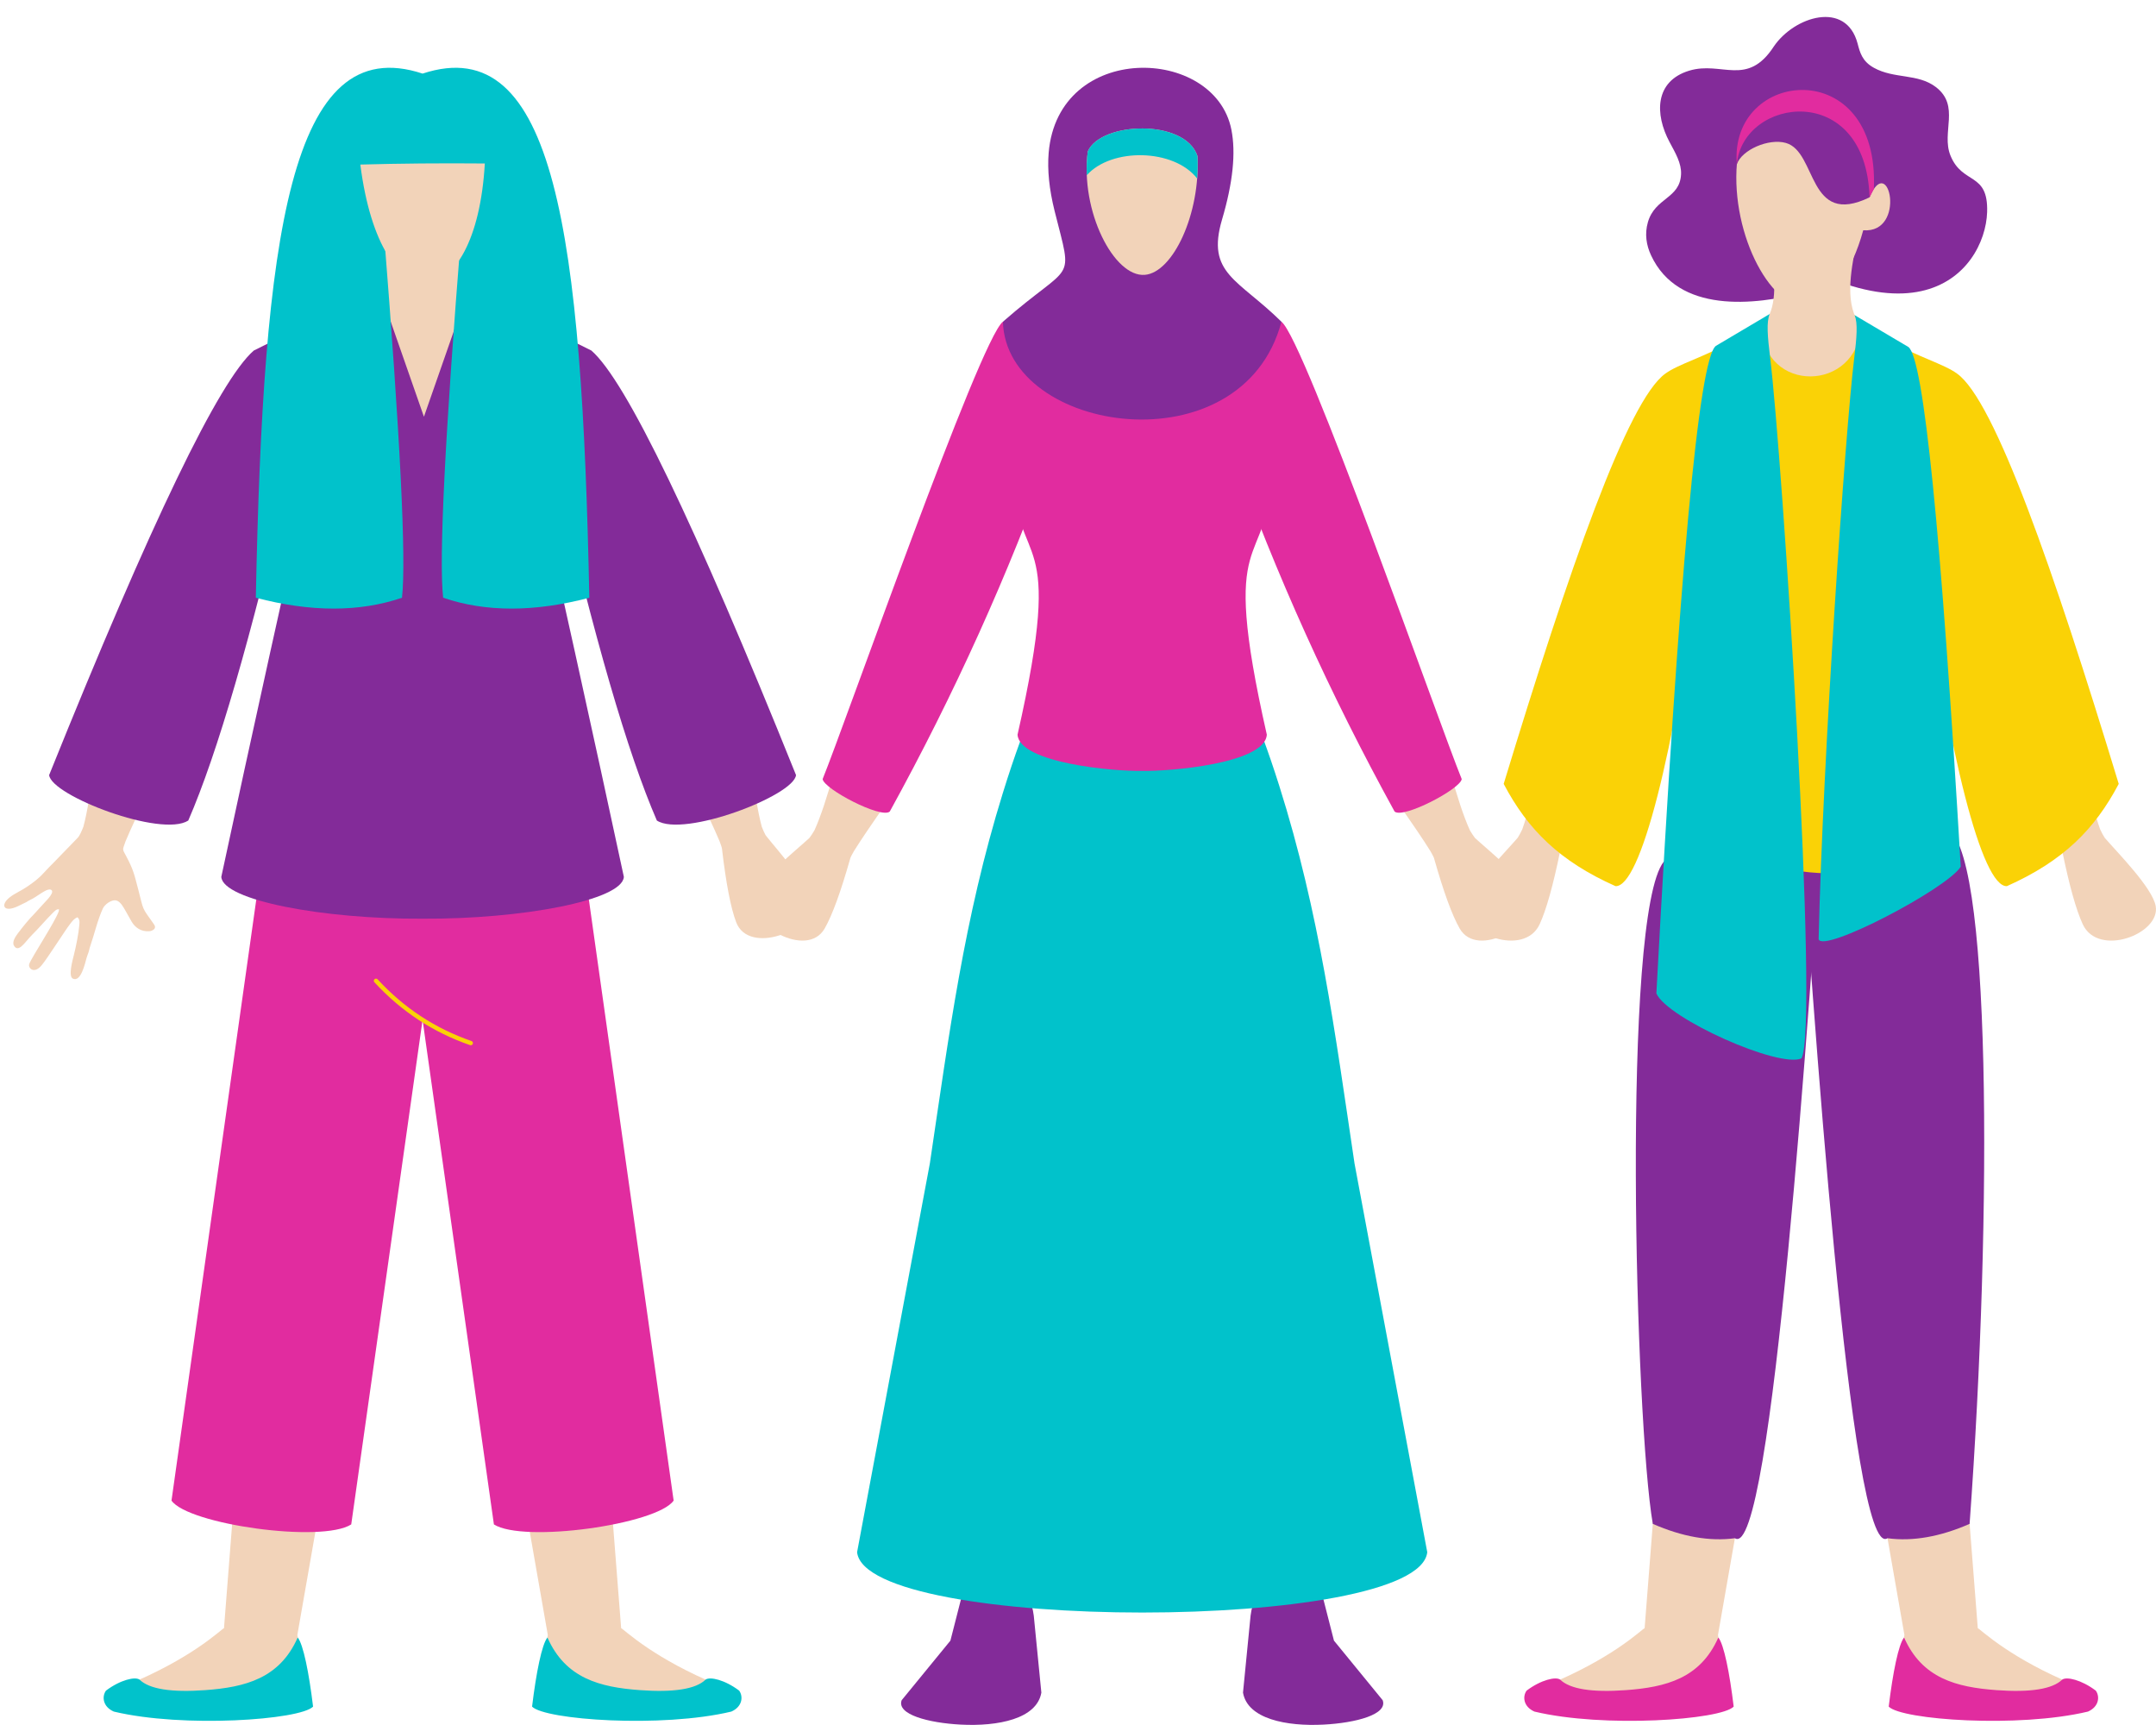 <?xml version="1.0" encoding="UTF-8"?><svg xmlns="http://www.w3.org/2000/svg" xmlns:xlink="http://www.w3.org/1999/xlink" height="325.0" preserveAspectRatio="xMidYMid meet" version="1.0" viewBox="-0.8 -3.2 406.3 325.0" width="406.3" zoomAndPan="magnify"><defs><clipPath id="a"><path d="M 286 305 L 326 305 L 326 321.82 L 286 321.82 Z M 286 305"/></clipPath><clipPath id="b"><path d="M 355 305 L 395 305 L 395 321.82 L 355 321.82 Z M 355 305"/></clipPath><clipPath id="c"><path d="M 169 287 L 196 287 L 196 321.82 L 169 321.82 Z M 169 287"/></clipPath><clipPath id="d"><path d="M 233 287 L 260 287 L 260 321.82 L 233 321.82 Z M 233 287"/></clipPath><clipPath id="e"><path d="M 99 305 L 139 305 L 139 321.82 L 99 321.82 Z M 99 305"/></clipPath><clipPath id="f"><path d="M 18 305 L 59 305 L 59 321.82 L 18 321.82 Z M 18 305"/></clipPath><clipPath id="g"><path d="M 382 142 L 405.5 142 L 405.5 175 L 382 175 Z M 382 142"/></clipPath></defs><g><g id="change1_1"><path d="M 312.215 264.25 C 324.375 262.75 330.457 262.004 330.457 262.004 C 325.457 290.57 322.957 304.855 322.957 304.855 C 324.016 313.016 324.547 317.098 324.547 317.098 C 323.223 321.363 294.695 320.895 289.449 318.648 C 287.602 317.859 286.852 315.113 290.984 314.242 C 296.793 311.84 301.047 309.379 303.969 307.43 C 307.504 305.074 309.09 303.469 309.129 303.629 C 311.184 277.375 312.215 264.25 312.215 264.25" fill="#f2d3b9" fill-rule="evenodd"/></g><g clip-path="url(#a)" id="change2_1"><path d="M 325.914 318.375 C 325.145 311.992 324.078 306.664 323.023 305.352 C 319.617 313.07 313.133 314.719 305.609 315.27 C 299.188 315.738 295.055 315.074 293.211 313.285 C 292.402 312.703 289.633 313.297 286.891 315.363 C 286.094 316.473 286.273 318.387 288.367 319.312 C 301.484 322.449 323.496 320.879 325.914 318.375" fill="#e12c9f" fill-rule="evenodd"/></g><g id="change1_2"><path d="M 368.832 264.25 C 356.668 262.75 350.59 262.004 350.59 262.004 C 355.586 290.57 358.086 304.855 358.086 304.855 C 357.027 313.016 356.496 317.098 356.496 317.098 C 357.824 321.363 386.348 320.895 391.598 318.648 C 393.445 317.859 394.195 315.113 390.062 314.242 C 384.25 311.84 379.996 309.379 377.078 307.43 C 373.543 305.074 371.957 303.469 371.918 303.629 C 369.859 277.375 368.832 264.25 368.832 264.25" fill="#f2d3b9" fill-rule="evenodd"/></g><g clip-path="url(#b)" id="change2_2"><path d="M 355.129 318.375 C 355.902 311.992 356.969 306.664 358.023 305.352 C 361.43 313.07 367.91 314.719 375.438 315.27 C 381.859 315.738 385.992 315.074 387.832 313.285 C 388.645 312.703 391.414 313.297 394.152 315.363 C 394.949 316.473 394.773 318.387 392.68 319.312 C 379.562 322.449 357.551 320.879 355.129 318.375" fill="#e12c9f" fill-rule="evenodd"/></g><g id="change3_3"><path d="M 312.738 159.164 C 329.73 147.824 343.051 144.434 343.051 144.434 C 340.262 185.051 333.141 291.199 326.145 286.648 C 321.398 287.281 316.242 286.379 310.672 283.941 C 307.391 265.227 304.742 169.18 312.738 159.164" fill="#832b99" fill-rule="evenodd"/></g><g id="change3_4"><path d="M 365.727 152.871 C 348.734 141.531 337.992 144.434 337.992 144.434 C 340.785 185.051 347.902 291.199 354.902 286.648 C 359.645 287.281 364.805 286.379 370.375 283.941 C 374.656 225.332 374.539 154.723 365.727 152.871" fill="#832b99" fill-rule="evenodd"/></g><g id="change4_1"><path d="M 331.137 58.191 C 324.262 103.594 323.613 137.059 329.195 158.582 C 337.582 161.719 346.02 162.195 354.496 160.012 C 363.355 108.168 361.422 73.555 348.695 56.176 C 336.988 57.52 331.137 58.191 331.137 58.191" fill="#fad206" fill-rule="evenodd"/></g><g id="change1_3"><path d="M 276.203 153.258 C 274.988 150.57 273.82 146.922 272.668 142.816 C 269.027 145.594 266.707 146.863 263.316 149.062 C 265.434 152.129 267.383 154.949 268.785 157.211 C 269.152 157.902 269.359 158.227 269.438 158.488 C 271.238 164.848 272.852 169.27 274.277 171.758 C 277.609 177.574 288.906 171.023 287.566 165.926 C 286.688 162.578 279.762 157.105 277.172 154.711 C 276.891 154.363 276.559 153.852 276.203 153.258" fill="#f2d3b9" fill-rule="evenodd"/></g><g id="change1_4"><path d="M 152.684 153.258 C 153.898 150.57 155.07 146.922 156.219 142.816 C 159.859 145.594 162.184 146.863 165.57 149.062 C 163.453 152.129 161.508 154.949 160.102 157.211 C 159.734 157.902 159.527 158.227 159.449 158.488 C 157.648 164.848 156.035 169.27 154.609 171.758 C 151.277 177.574 139.984 171.023 141.32 165.926 C 142.203 162.578 149.125 157.105 151.719 154.711 C 151.996 154.363 152.332 153.852 152.684 153.258" fill="#f2d3b9" fill-rule="evenodd"/></g><g clip-path="url(#c)" id="change3_1"><path d="M 182.996 287.582 C 189.699 291.527 193.375 296.086 194.016 301.25 C 194.969 310.91 195.445 315.738 195.445 315.738 C 194.59 320.691 187.273 322.133 180.246 321.766 C 174.18 321.449 168.121 319.855 169.121 317.168 C 175.242 309.688 178.305 305.945 178.305 305.945 C 181.434 293.699 182.996 287.582 182.996 287.582" fill="#832b99" fill-rule="evenodd"/></g><g clip-path="url(#d)" id="change3_2"><path d="M 245.891 287.582 C 239.188 291.527 235.512 296.086 234.871 301.25 C 233.918 310.91 233.445 315.738 233.445 315.738 C 234.297 320.691 241.613 322.133 248.641 321.766 C 254.707 321.449 260.766 319.855 259.766 317.168 C 253.645 309.688 250.586 305.945 250.586 305.945 C 247.453 293.699 245.891 287.582 245.891 287.582" fill="#832b99" fill-rule="evenodd"/></g><g id="change5_2"><path d="M 219.727 111.148 C 219.926 113.738 220.117 116.297 220.309 118.84 L 234.156 128.391 C 236.152 132.777 238.188 138.262 240.27 144.844 C 247.875 168.898 250.762 191.191 254.461 216.031 C 263.984 266.91 268.168 289.281 268.168 289.281 C 266.52 304.438 162.367 304.438 160.719 289.281 C 160.719 289.281 164.906 266.91 174.43 216.031 C 178.051 191.703 180.871 169.809 188.188 146.219 C 190.418 139.023 192.598 133.082 194.73 128.391 L 208.578 118.84 C 208.77 116.297 208.961 113.738 209.16 111.148 L 214.445 114.793 L 219.727 111.148" fill="#01c2cb" fill-rule="evenodd"/></g><g id="change2_3"><path d="M 240.688 57.422 C 229.742 56.891 226.648 67.75 231.402 81.973 C 239.613 104.961 249.816 127.543 262.012 149.719 C 263.641 151.137 274.488 145.426 274.66 143.594 C 270.566 133.582 245.047 60.703 240.688 57.422" fill="#e12c9f" fill-rule="evenodd"/></g><g id="change2_4"><path d="M 188.199 57.422 C 199.145 56.891 202.238 67.75 197.484 81.973 C 189.277 104.961 179.074 127.543 166.879 149.719 C 165.25 151.137 154.398 145.426 154.227 143.594 C 158.32 133.582 183.84 60.703 188.199 57.422" fill="#e12c9f" fill-rule="evenodd"/></g><g id="change1_5"><path d="M 113.172 264.25 C 101.012 262.75 94.93 262.004 94.93 262.004 C 99.93 290.57 102.43 304.855 102.43 304.855 C 101.371 313.016 100.84 317.098 100.84 317.098 C 102.164 321.363 130.691 320.895 135.938 318.648 C 137.785 317.859 138.535 315.113 134.402 314.242 C 128.594 311.84 124.34 309.379 121.422 307.43 C 117.883 305.074 116.297 303.469 116.258 303.629 C 114.203 277.375 113.172 264.25 113.172 264.25" fill="#f2d3b9" fill-rule="evenodd"/></g><g id="change1_6"><path d="M 44.492 264.25 C 56.656 262.75 62.738 262.004 62.738 262.004 C 57.738 290.57 55.238 304.855 55.238 304.855 C 56.297 313.016 56.828 317.098 56.828 317.098 C 55.504 321.363 26.977 320.895 21.73 318.648 C 19.883 317.859 19.133 315.113 23.266 314.242 C 29.074 311.84 33.328 309.379 36.246 307.43 C 39.785 305.074 41.367 303.469 41.41 303.629 C 43.465 277.375 44.492 264.25 44.492 264.25" fill="#f2d3b9" fill-rule="evenodd"/></g><g id="change2_5"><path d="M 50.289 146.508 C 67.652 146.285 78.398 151.727 82.531 162.832 C 71.105 243.641 65.391 284.043 65.391 284.043 C 59.832 287.598 34.668 284.059 31.52 279.555 C 44.035 190.859 50.289 146.508 50.289 146.508" fill="#e12c9f" fill-rule="evenodd"/></g><g id="change2_6"><path d="M 107.379 146.508 C 90.016 146.285 79.27 151.727 75.137 162.832 C 86.562 243.641 92.277 284.043 92.277 284.043 C 97.832 287.598 123 284.059 126.148 279.555 C 113.633 190.859 107.379 146.508 107.379 146.508" fill="#e12c9f" fill-rule="evenodd"/></g><g clip-path="url(#e)" id="change5_7"><path d="M 99.469 318.375 C 100.242 311.992 101.309 306.664 102.363 305.352 C 105.77 313.07 112.254 314.719 119.777 315.27 C 126.199 315.738 130.336 315.074 132.176 313.285 C 132.984 312.703 135.754 313.297 138.496 315.363 C 139.293 316.473 139.113 318.387 137.02 319.312 C 123.902 322.449 101.891 320.879 99.469 318.375" fill="#01c2cb" fill-rule="evenodd"/></g><path d="M 700.586 1402.106 C 750.781 1347.653 810.273 1308.552 879.141 1284.763" fill="none" stroke="#fad206" stroke-linecap="round" stroke-linejoin="round" stroke-miterlimit="22.926" stroke-width="8.187" transform="matrix(.1 0 0 -.1 0 321.82)"/><g id="change1_7"><path d="M 142.766 152.609 C 141.992 149.762 141.414 145.973 140.93 141.738 C 136.895 143.902 134.402 144.789 130.707 146.422 C 132.312 149.785 133.785 152.879 134.812 155.336 C 135.066 156.074 135.219 156.43 135.254 156.699 C 136.023 163.262 136.914 167.887 137.93 170.566 C 140.297 176.84 152.484 172.164 151.973 166.918 C 151.637 163.473 145.668 156.969 143.488 154.195 C 143.27 153.809 143.02 153.246 142.766 152.609" fill="#f2d3b9" fill-rule="evenodd"/></g><g id="change1_8"><path d="M 14.906 152.609 C 15.676 149.762 16.254 145.973 16.738 141.738 C 20.773 143.902 23.266 144.789 26.961 146.422 C 25.355 149.785 23.883 152.879 22.855 155.336 C 22.262 157.078 22.211 156.668 22.98 158.125 C 24.32 160.648 24.484 161.469 25.246 164.379 C 26.352 168.59 25.793 167.531 28.23 170.992 C 28.816 171.82 27.867 172.23 27.328 172.27 C 25.828 172.379 24.672 171.629 23.988 170.43 L 22.82 168.363 C 22.508 167.836 21.953 166.758 21.223 166.508 C 20.25 166.172 18.91 167.266 18.59 167.973 C 17.551 170.242 17.008 172.785 16.195 175.109 C 16.031 175.57 16.047 175.762 15.902 176.188 C 15.777 176.547 15.613 176.945 15.512 177.309 C 15.238 178.266 14.449 181.938 12.93 181.199 C 12.043 180.77 12.844 177.848 13.098 176.84 C 13.52 175.176 13.992 172.84 14.141 171.168 C 14.215 170.371 14.219 170.082 13.797 169.633 C 13.227 169.863 12.91 170.262 12.496 170.789 C 12.109 171.277 11.762 171.812 11.422 172.301 C 10.402 173.773 8.277 177.121 7.129 178.586 C 5.637 180.488 4.453 179.203 4.707 178.461 C 5.152 177.172 9.566 170.562 10.277 168.496 C 10.34 168.324 10.258 168.414 10.328 168.145 C 9.883 168.031 9.492 168.477 9.055 168.91 C 7.863 170.09 6.484 171.746 5.254 172.941 C 5.059 173.137 4.887 173.332 4.715 173.52 C 3.855 174.445 2.621 176.375 1.828 174.98 C 1.395 174.223 2.246 173.098 2.652 172.559 C 3.508 171.43 4.613 170.051 5.574 169.09 L 7.613 166.859 C 8.094 166.336 9.695 164.754 8.73 164.422 C 8.211 164.242 7.07 165.039 6.641 165.316 C 5.859 165.812 5.602 166.035 4.727 166.453 C 4.484 166.57 4.434 166.621 4.215 166.758 L 2.707 167.496 C -0.172 168.902 -0.797 167.305 1.039 165.875 C 2.043 165.094 3.02 164.75 4.297 163.887 C 7.168 161.938 7.113 161.488 9.211 159.445 L 13.449 155.07 C 13.637 154.879 13.73 154.801 13.922 154.578 C 14.195 154.262 14.543 153.516 14.906 152.609" fill="#f2d3b9" fill-rule="evenodd"/></g><g id="change3_5"><path d="M 40.906 162.023 C 41.16 166.449 60.172 170.02 78.836 169.906 C 97.5 170.02 116.508 166.449 116.766 162.023 C 111.406 136.977 104.469 105.551 95.953 67.75 C 93.609 62.566 87.996 57.77 79.113 53.359 L 79.09 53.098 L 78.836 53.223 L 78.578 53.098 L 78.555 53.359 C 69.676 57.77 64.062 62.566 61.719 67.75 C 53.203 105.551 46.266 136.977 40.906 162.023" fill="#832b99" fill-rule="evenodd"/></g><g id="change3_6"><path d="M 66.41 53.465 C 57.91 75.23 53.656 86.113 53.656 86.113 C 46.5 116.992 40.176 138.758 34.68 151.414 C 29.617 154.684 8.84 146.727 8.461 142.844 C 27.652 95.176 40.508 68.512 47.027 62.852 C 55.57 58.578 62.031 55.449 66.41 53.465" fill="#832b99" fill-rule="evenodd"/></g><g id="change3_7"><path d="M 91.258 53.465 C 99.762 75.23 104.012 86.113 104.012 86.113 C 111.168 116.992 117.496 138.758 122.988 151.414 C 128.051 154.684 148.832 146.727 149.211 142.844 C 130.016 95.176 117.16 68.512 110.645 62.852 C 102.102 58.578 95.641 55.449 91.258 53.465" fill="#832b99" fill-rule="evenodd"/></g><g clip-path="url(#f)" id="change5_1"><path d="M 58.199 318.375 C 57.426 311.992 56.359 306.664 55.305 305.352 C 51.898 313.07 45.414 314.719 37.891 315.27 C 31.465 315.738 27.332 315.074 25.492 313.285 C 24.684 312.703 21.914 313.297 19.172 315.363 C 18.375 316.473 18.551 318.387 20.648 319.312 C 33.766 322.449 55.777 320.879 58.199 318.375" fill="#01c2cb" fill-rule="evenodd"/></g><g id="change1_9"><path d="M 68.785 45.809 L 70.367 31.016 L 88.305 30.863 L 89.395 45.809 L 79.09 75.328 L 68.785 45.809" fill="#f2d3b9" fill-rule="evenodd"/></g><g id="change5_3"><path d="M 78.836 41.82 C 75.262 42.09 71.488 39.848 71.488 39.848 C 74.621 79.012 75.777 102.203 74.957 109.43 C 66.957 112.16 57.773 112.16 47.41 109.43 C 48.777 41.016 53.883 2.441 78.836 10.668 C 103.785 2.441 108.891 41.016 110.258 109.43 C 99.895 112.16 90.711 112.16 82.711 109.43 C 81.891 102.203 83.047 79.012 86.18 39.848 C 86.18 39.848 82.406 42.09 78.836 41.82" fill="#01c2cb" fill-rule="evenodd"/></g><g id="change1_10"><path d="M 90.566 27.605 C 88.914 56.449 71.035 58.43 67.102 27.809 C 74.516 27.602 82.336 27.531 90.566 27.605" fill="#f2d3b9" fill-rule="evenodd"/></g><g id="change2_7"><path d="M 214.625 55.035 L 214.672 55.285 L 230.789 65.035 C 236.609 78.02 239.328 84.684 238.953 85.031 C 238.27 105.258 228.695 94.523 237.934 135.23 C 237.578 140.707 219.488 142.168 214.445 142.062 C 209.066 142.172 191.305 140.574 190.957 135.23 C 200.195 94.523 190.621 105.258 189.938 85.031 C 189.559 84.684 192.277 78.02 198.098 65.035 L 214.215 55.285 L 214.262 55.035 L 214.445 55.145 L 214.625 55.035" fill="#e12c9f" fill-rule="evenodd"/></g><g id="change3_8"><path d="M 240.688 57.422 C 232.531 49.367 226.473 48.398 229.5 38.152 C 231.539 31.246 232.125 25.602 231.254 21.219 C 228.117 5.43 198.613 4.582 196.824 25.57 C 196.551 28.812 196.922 32.469 197.938 36.543 C 201.465 50.641 201.508 45.773 188.199 57.422 C 188.809 78.562 233.324 85.211 240.688 57.422" fill="#832b99" fill-rule="evenodd"/></g><g id="change1_11"><path d="M 204.195 25.328 C 206.66 19.711 222.5 19.141 224.859 26.184 C 225.445 37.086 220.25 48.152 214.945 48.59 C 209.133 49.066 202.727 36.555 204.195 25.328" fill="#f2d3b9" fill-rule="evenodd"/></g><g id="change5_4"><path d="M 204.195 25.328 C 206.66 19.711 222.496 19.141 224.859 26.184 C 224.938 27.605 224.914 29.031 224.805 30.438 C 220.43 24.789 208.645 24.594 204.008 29.816 C 203.945 28.32 204 26.812 204.195 25.328" fill="#01c2cb" fill-rule="evenodd"/></g><g id="change1_12"><path d="M 286.074 153.07 C 287.098 150.211 288.008 146.414 288.859 142.176 C 292.715 144.277 295.133 145.125 298.691 146.699 C 296.789 150.09 295.043 153.207 293.801 155.676 C 293.484 156.422 293.297 156.777 293.238 157.051 C 291.895 163.621 290.598 168.258 289.348 170.953 C 286.43 177.262 274.633 172.77 275.605 167.516 C 276.242 164.066 282.785 157.473 285.211 154.668 C 285.465 154.277 285.766 153.715 286.074 153.07" fill="#f2d3b9" fill-rule="evenodd"/></g><g clip-path="url(#g)" id="change1_15"><path d="M 394.969 153.07 C 393.949 150.211 393.039 146.414 392.184 142.176 C 388.332 144.277 385.914 145.125 382.355 146.699 C 384.258 150.09 386.004 153.207 387.246 155.676 C 387.562 156.422 387.746 156.777 387.809 157.051 C 389.152 163.621 390.445 168.258 391.695 170.953 C 394.613 177.262 406.414 172.77 405.441 167.516 C 404.805 164.066 398.258 157.473 395.836 154.668 C 395.578 154.277 395.281 153.715 394.969 153.07" fill="#f2d3b9" fill-rule="evenodd"/></g><g id="change3_9"><path d="M 339.402 51.867 C 342.801 50.234 344.5 49.418 344.5 49.418 C 358.371 54.887 366.555 51.18 370.57 45.656 C 372.617 42.84 373.586 39.551 373.676 36.766 C 373.914 29.109 369.016 31.699 366.758 26.09 C 365.004 21.73 368.656 16.734 363.996 13.191 C 360.609 10.613 356.18 11.707 352.332 9.57 C 350.113 8.344 349.699 6.652 349.27 5.02 C 347.109 -3.191 337.324 -0.105 333.484 5.547 C 328.453 13.277 323.676 8.254 317.531 10.117 C 311.023 12.094 311.008 18.305 313.836 23.582 C 314.941 25.637 316.09 27.574 315.996 29.629 C 315.789 34.27 311.082 34.008 309.746 38.672 C 309.109 40.887 309.457 43.012 310.344 44.914 C 315.449 55.867 329.688 54.398 339.402 51.867" fill="#832b99" fill-rule="evenodd"/></g><g id="change4_2"><path d="M 326.137 60.844 C 321.852 87.645 319.707 101.043 319.707 101.043 C 314.699 139.215 308.297 163.992 303.645 163.777 C 293.09 159.07 287.117 153.133 282.57 144.508 C 294.859 104.105 305.949 72.227 313.047 67.191 C 315.555 65.363 320.262 64.148 326.137 60.844" fill="#fad206" fill-rule="evenodd"/></g><g id="change4_3"><path d="M 354.91 60.844 C 359.195 87.645 361.336 101.043 361.336 101.043 C 366.344 139.215 372.75 163.992 377.402 163.777 C 387.953 159.07 393.93 153.133 398.477 144.508 C 386.188 104.105 375.098 72.227 368 67.191 C 365.492 65.363 360.785 64.148 354.91 60.844" fill="#fad206" fill-rule="evenodd"/></g><g id="change1_13"><path d="M 349.91 58.297 C 349.168 70.75 331.52 71.023 331.137 58.191 C 333.621 56.02 334.199 51.395 332.871 44.316 C 332.871 44.316 338.242 43.773 348.992 42.688 C 347.918 48.285 346.797 54.34 349.91 58.297" fill="#f2d3b9" fill-rule="evenodd"/></g><g id="change1_14"><path d="M 326.668 26.246 C 329.656 19.434 348.863 18.746 351.73 27.281 C 351.852 29.531 351.77 31.789 351.516 33.988 C 355.152 25.289 358.559 40.809 350.328 40.191 L 350.328 40.188 C 348.188 48.07 343.977 54.105 339.707 54.457 C 332.656 55.035 324.887 39.859 326.668 26.246" fill="#f2d3b9" fill-rule="evenodd"/></g><g id="change3_10"><path d="M 329.098 18.812 C 347.957 13.559 354.938 18.395 351.516 33.988 C 339.77 39.684 341.695 25.426 335.75 23.734 C 332.516 22.816 327.41 25.043 326.508 27.762 C 324.902 23.523 325.766 20.539 329.098 18.812" fill="#832b99" fill-rule="evenodd"/></g><g id="change5_5"><path d="M 322.566 61.969 C 329.324 57.965 332.703 55.965 332.703 55.965 C 332.062 57.457 332.297 60.203 332.785 64.199 C 335.082 82.98 342.094 190.398 338.684 196.234 C 334.391 198.109 313.438 188.723 311.344 183.992 C 315.605 105.02 319.344 64.344 322.566 61.969" fill="#01c2cb" fill-rule="evenodd"/></g><g id="change5_6"><path d="M 358.836 62.18 L 348.695 56.176 C 349.336 57.664 349.102 60.414 348.613 64.406 C 346.93 78.188 342.703 139.691 341.922 173.77 C 342.676 176.508 366.109 164.273 368.703 160.109 C 364.996 96.941 361.707 64.297 358.836 62.18" fill="#01c2cb" fill-rule="evenodd"/></g><g id="change2_8"><path d="M 326.508 27.762 C 327.621 15.098 350.848 11.895 351.516 33.988 C 352.059 32.941 352.328 32.422 352.328 32.422 C 353.484 6.938 324.992 9.688 326.508 27.762" fill="#e12c9f" fill-rule="evenodd"/></g></g></svg>